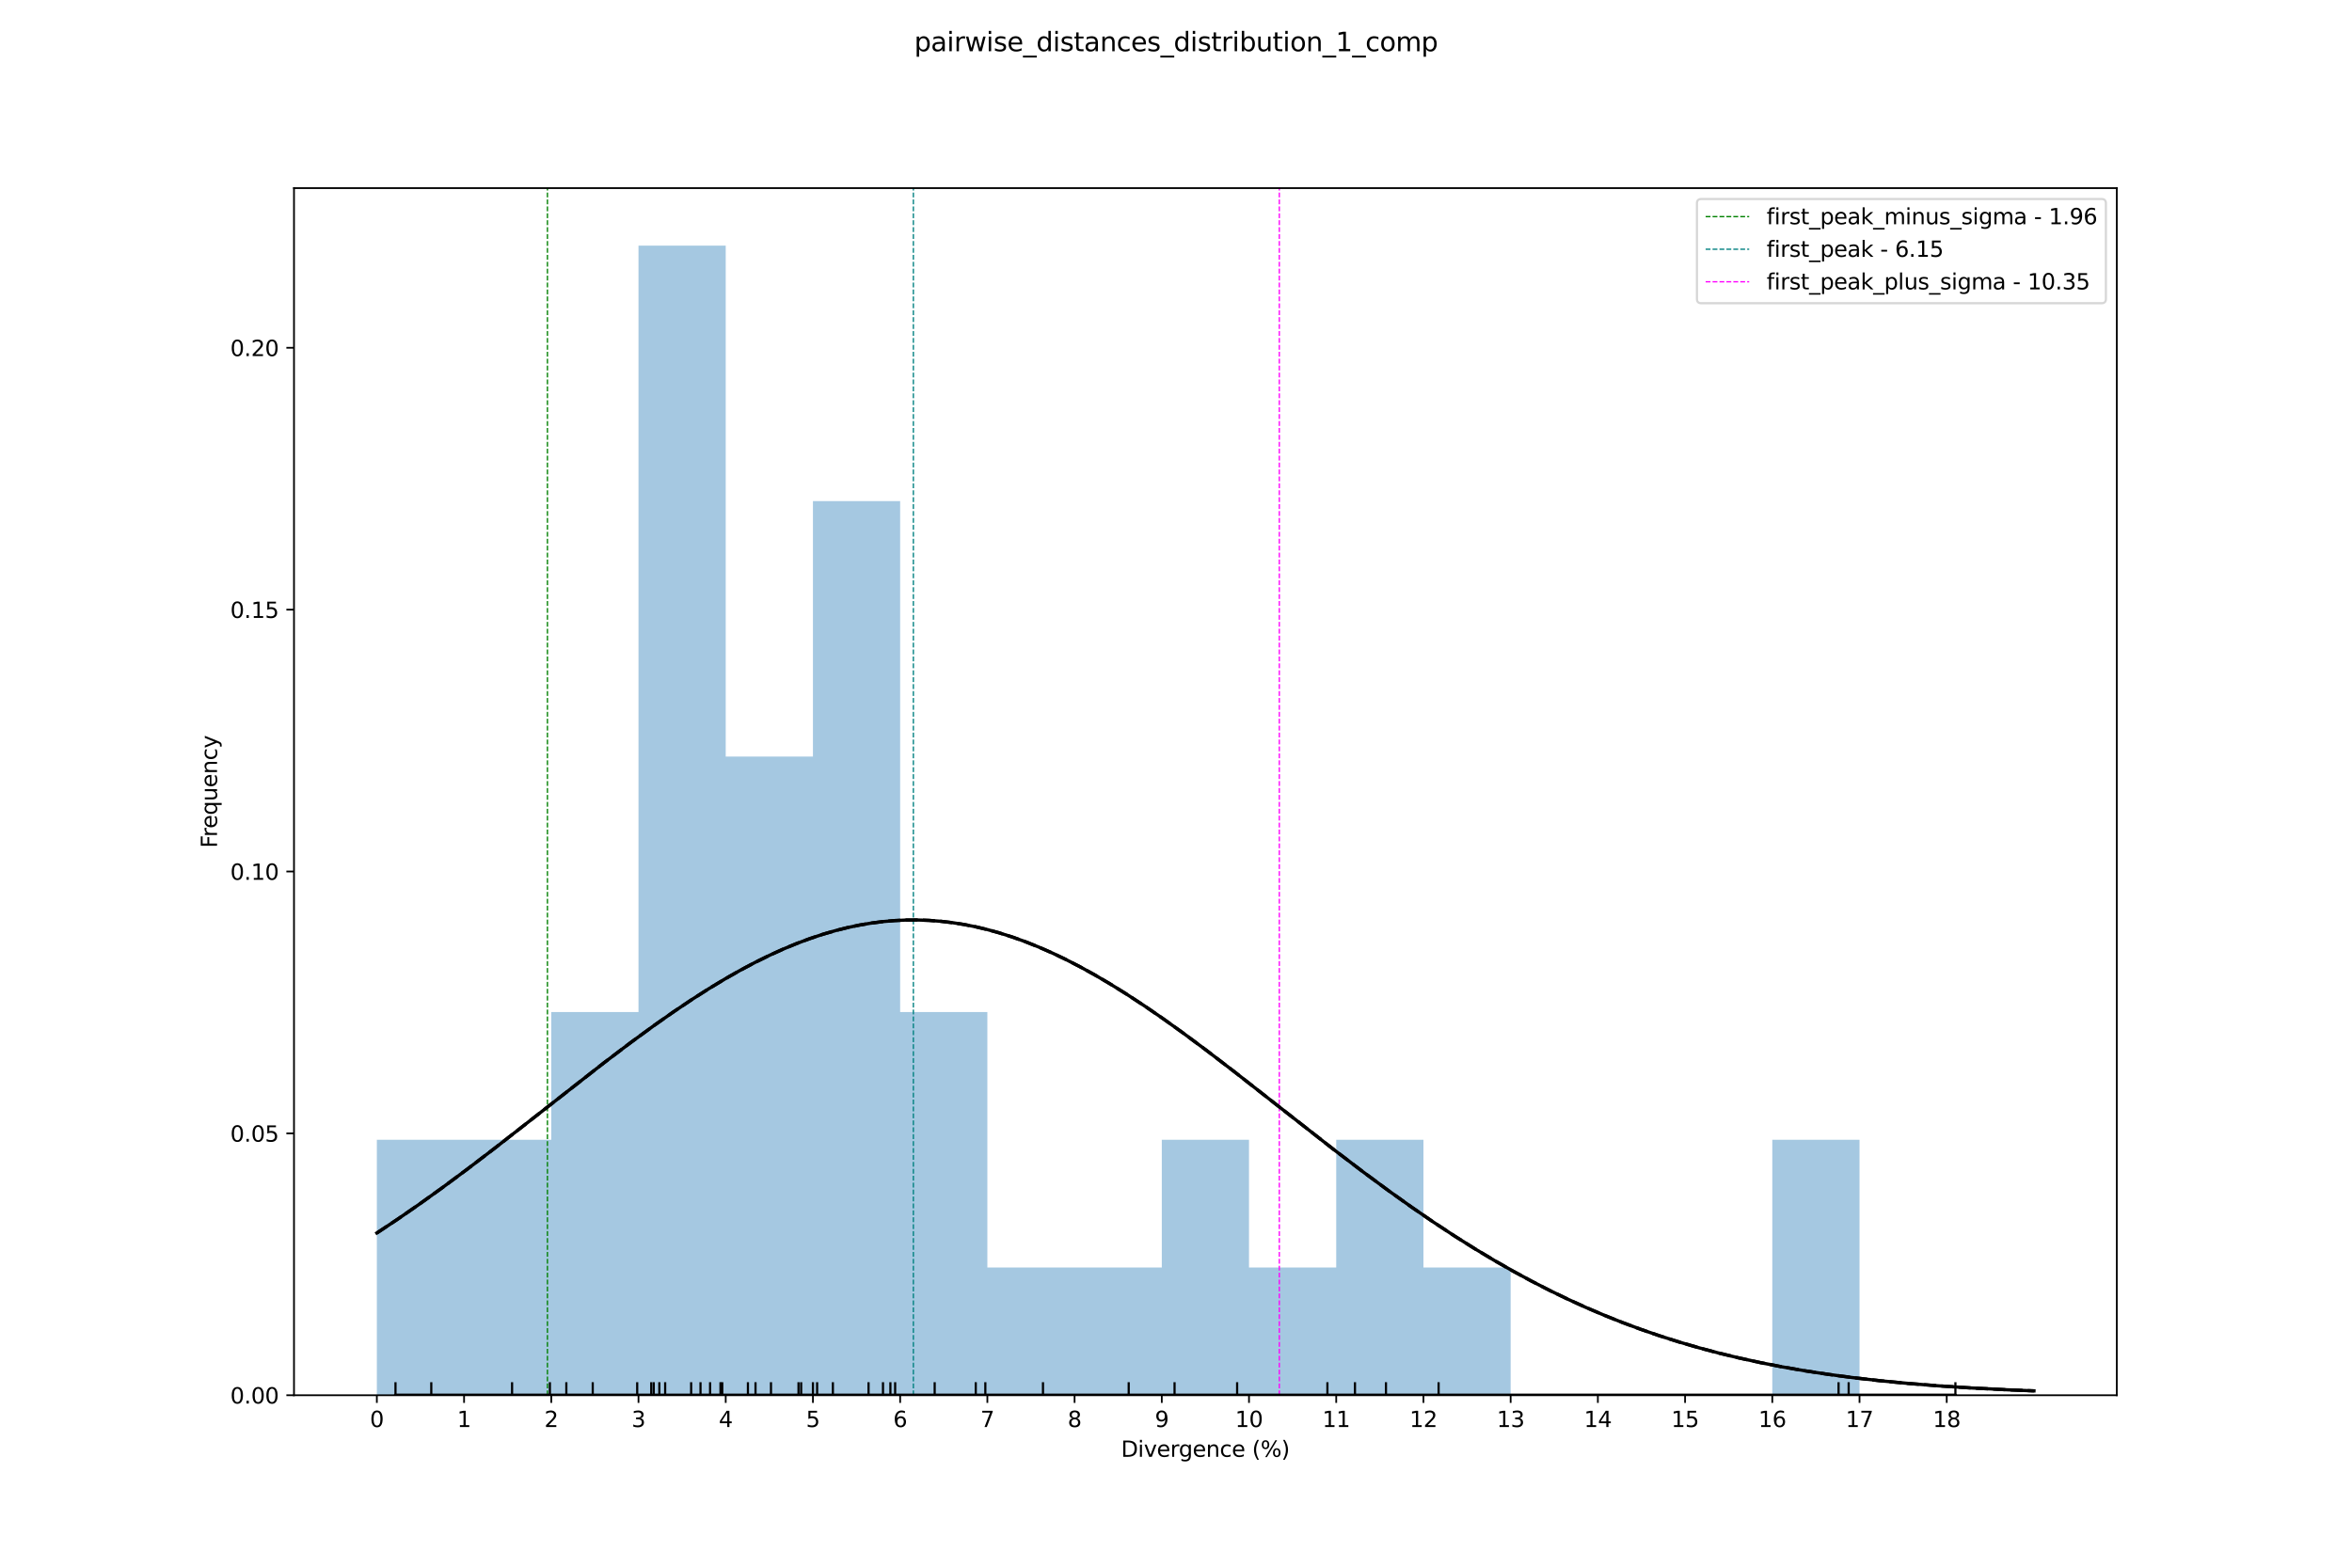 <?xml version="1.0" encoding="utf-8" standalone="no"?>
<!DOCTYPE svg PUBLIC "-//W3C//DTD SVG 1.1//EN"
  "http://www.w3.org/Graphics/SVG/1.1/DTD/svg11.dtd">
<svg xmlns:xlink="http://www.w3.org/1999/xlink" width="1080pt" height="720pt" viewBox="0 0 1080 720" xmlns="http://www.w3.org/2000/svg" version="1.1">
 <defs>
  <style type="text/css">*{stroke-linejoin: round; stroke-linecap: butt}</style>
 </defs>
 <g id="figure_1">
  <g id="patch_1">
   <path d="M 0 720 
L 1080 720 
L 1080 0 
L 0 0 
z
" style="fill: #ffffff"/>
  </g>
  <g id="axes_1">
   <g id="patch_2">
    <path d="M 135 640.8 
L 972 640.8 
L 972 86.4 
L 135 86.4 
z
" style="fill: #ffffff"/>
   </g>
   <g id="patch_3">
    <path d="M 173.045 640.8 
L 173.045 523.467 
L 213.093 523.467 
L 213.093 523.467 
L 253.141 523.467 
L 253.141 464.8 
L 293.189 464.8 
L 293.189 112.8 
L 333.237 112.8 
L 333.237 347.467 
L 373.285 347.467 
L 373.285 230.133 
L 413.333 230.133 
L 413.333 464.8 
L 453.38 464.8 
L 453.38 582.133 
L 493.428 582.133 
L 493.428 582.133 
L 533.476 582.133 
L 533.476 523.467 
L 573.524 523.467 
L 573.524 582.133 
L 613.572 582.133 
L 613.572 523.467 
L 653.62 523.467 
L 653.62 582.133 
L 693.667 582.133 
L 693.667 640.8 
L 733.715 640.8 
L 733.715 640.8 
L 773.763 640.8 
L 773.763 640.8 
L 813.811 640.8 
L 813.811 523.467 
L 853.859 523.467 
L 853.859 640.8 
L 893.907 640.8 
L 893.907 640.8 
L 853.859 640.8 
L 853.859 640.8 
L 813.811 640.8 
L 813.811 640.8 
L 773.763 640.8 
L 773.763 640.8 
L 733.715 640.8 
L 733.715 640.8 
L 693.667 640.8 
L 693.667 640.8 
L 653.62 640.8 
L 653.62 640.8 
L 613.572 640.8 
L 613.572 640.8 
L 573.524 640.8 
L 573.524 640.8 
L 533.476 640.8 
L 533.476 640.8 
L 493.428 640.8 
L 493.428 640.8 
L 453.38 640.8 
L 453.38 640.8 
L 413.333 640.8 
L 413.333 640.8 
L 373.285 640.8 
L 373.285 640.8 
L 333.237 640.8 
L 333.237 640.8 
L 293.189 640.8 
L 293.189 640.8 
L 253.141 640.8 
L 253.141 640.8 
L 213.093 640.8 
L 213.093 640.8 
z
" clip-path="url(#pb42e5daf46)" style="fill: #1f77b4; opacity: 0.4"/>
   </g>
   <g id="matplotlib.axis_1">
    <g id="xtick_1">
     <g id="line2d_1">
      <defs>
       <path id="m78ea70c30b" d="M 0 0 
L 0 3.5 
" style="stroke: #000000; stroke-width: 0.8"/>
      </defs>
      <g>
       <use xlink:href="#m78ea70c30b" x="173.045" y="640.8" style="stroke: #000000; stroke-width: 0.8"/>
      </g>
     </g>
     <g id="text_1">
      <!-- 0 -->
      <g transform="translate(169.864 655.398)scale(0.1 -0.1)">
       <defs>
        <path id="DejaVuSans-30" d="M 2034 4250 
Q 1547 4250 1301 3770 
Q 1056 3291 1056 2328 
Q 1056 1369 1301 889 
Q 1547 409 2034 409 
Q 2525 409 2770 889 
Q 3016 1369 3016 2328 
Q 3016 3291 2770 3770 
Q 2525 4250 2034 4250 
z
M 2034 4750 
Q 2819 4750 3233 4129 
Q 3647 3509 3647 2328 
Q 3647 1150 3233 529 
Q 2819 -91 2034 -91 
Q 1250 -91 836 529 
Q 422 1150 422 2328 
Q 422 3509 836 4129 
Q 1250 4750 2034 4750 
z
" transform="scale(0.016)"/>
       </defs>
       <use xlink:href="#DejaVuSans-30"/>
      </g>
     </g>
    </g>
    <g id="xtick_2">
     <g id="line2d_2">
      <g>
       <use xlink:href="#m78ea70c30b" x="213.093" y="640.8" style="stroke: #000000; stroke-width: 0.8"/>
      </g>
     </g>
     <g id="text_2">
      <!-- 1 -->
      <g transform="translate(209.912 655.398)scale(0.1 -0.1)">
       <defs>
        <path id="DejaVuSans-31" d="M 794 531 
L 1825 531 
L 1825 4091 
L 703 3866 
L 703 4441 
L 1819 4666 
L 2450 4666 
L 2450 531 
L 3481 531 
L 3481 0 
L 794 0 
L 794 531 
z
" transform="scale(0.016)"/>
       </defs>
       <use xlink:href="#DejaVuSans-31"/>
      </g>
     </g>
    </g>
    <g id="xtick_3">
     <g id="line2d_3">
      <g>
       <use xlink:href="#m78ea70c30b" x="253.141" y="640.8" style="stroke: #000000; stroke-width: 0.8"/>
      </g>
     </g>
     <g id="text_3">
      <!-- 2 -->
      <g transform="translate(249.96 655.398)scale(0.1 -0.1)">
       <defs>
        <path id="DejaVuSans-32" d="M 1228 531 
L 3431 531 
L 3431 0 
L 469 0 
L 469 531 
Q 828 903 1448 1529 
Q 2069 2156 2228 2338 
Q 2531 2678 2651 2914 
Q 2772 3150 2772 3378 
Q 2772 3750 2511 3984 
Q 2250 4219 1831 4219 
Q 1534 4219 1204 4116 
Q 875 4013 500 3803 
L 500 4441 
Q 881 4594 1212 4672 
Q 1544 4750 1819 4750 
Q 2544 4750 2975 4387 
Q 3406 4025 3406 3419 
Q 3406 3131 3298 2873 
Q 3191 2616 2906 2266 
Q 2828 2175 2409 1742 
Q 1991 1309 1228 531 
z
" transform="scale(0.016)"/>
       </defs>
       <use xlink:href="#DejaVuSans-32"/>
      </g>
     </g>
    </g>
    <g id="xtick_4">
     <g id="line2d_4">
      <g>
       <use xlink:href="#m78ea70c30b" x="293.189" y="640.8" style="stroke: #000000; stroke-width: 0.8"/>
      </g>
     </g>
     <g id="text_4">
      <!-- 3 -->
      <g transform="translate(290.008 655.398)scale(0.1 -0.1)">
       <defs>
        <path id="DejaVuSans-33" d="M 2597 2516 
Q 3050 2419 3304 2112 
Q 3559 1806 3559 1356 
Q 3559 666 3084 287 
Q 2609 -91 1734 -91 
Q 1441 -91 1130 -33 
Q 819 25 488 141 
L 488 750 
Q 750 597 1062 519 
Q 1375 441 1716 441 
Q 2309 441 2620 675 
Q 2931 909 2931 1356 
Q 2931 1769 2642 2001 
Q 2353 2234 1838 2234 
L 1294 2234 
L 1294 2753 
L 1863 2753 
Q 2328 2753 2575 2939 
Q 2822 3125 2822 3475 
Q 2822 3834 2567 4026 
Q 2313 4219 1838 4219 
Q 1578 4219 1281 4162 
Q 984 4106 628 3988 
L 628 4550 
Q 988 4650 1302 4700 
Q 1616 4750 1894 4750 
Q 2613 4750 3031 4423 
Q 3450 4097 3450 3541 
Q 3450 3153 3228 2886 
Q 3006 2619 2597 2516 
z
" transform="scale(0.016)"/>
       </defs>
       <use xlink:href="#DejaVuSans-33"/>
      </g>
     </g>
    </g>
    <g id="xtick_5">
     <g id="line2d_5">
      <g>
       <use xlink:href="#m78ea70c30b" x="333.237" y="640.8" style="stroke: #000000; stroke-width: 0.8"/>
      </g>
     </g>
     <g id="text_5">
      <!-- 4 -->
      <g transform="translate(330.056 655.398)scale(0.1 -0.1)">
       <defs>
        <path id="DejaVuSans-34" d="M 2419 4116 
L 825 1625 
L 2419 1625 
L 2419 4116 
z
M 2253 4666 
L 3047 4666 
L 3047 1625 
L 3713 1625 
L 3713 1100 
L 3047 1100 
L 3047 0 
L 2419 0 
L 2419 1100 
L 313 1100 
L 313 1709 
L 2253 4666 
z
" transform="scale(0.016)"/>
       </defs>
       <use xlink:href="#DejaVuSans-34"/>
      </g>
     </g>
    </g>
    <g id="xtick_6">
     <g id="line2d_6">
      <g>
       <use xlink:href="#m78ea70c30b" x="373.285" y="640.8" style="stroke: #000000; stroke-width: 0.8"/>
      </g>
     </g>
     <g id="text_6">
      <!-- 5 -->
      <g transform="translate(370.103 655.398)scale(0.1 -0.1)">
       <defs>
        <path id="DejaVuSans-35" d="M 691 4666 
L 3169 4666 
L 3169 4134 
L 1269 4134 
L 1269 2991 
Q 1406 3038 1543 3061 
Q 1681 3084 1819 3084 
Q 2600 3084 3056 2656 
Q 3513 2228 3513 1497 
Q 3513 744 3044 326 
Q 2575 -91 1722 -91 
Q 1428 -91 1123 -41 
Q 819 9 494 109 
L 494 744 
Q 775 591 1075 516 
Q 1375 441 1709 441 
Q 2250 441 2565 725 
Q 2881 1009 2881 1497 
Q 2881 1984 2565 2268 
Q 2250 2553 1709 2553 
Q 1456 2553 1204 2497 
Q 953 2441 691 2322 
L 691 4666 
z
" transform="scale(0.016)"/>
       </defs>
       <use xlink:href="#DejaVuSans-35"/>
      </g>
     </g>
    </g>
    <g id="xtick_7">
     <g id="line2d_7">
      <g>
       <use xlink:href="#m78ea70c30b" x="413.333" y="640.8" style="stroke: #000000; stroke-width: 0.8"/>
      </g>
     </g>
     <g id="text_7">
      <!-- 6 -->
      <g transform="translate(410.151 655.398)scale(0.1 -0.1)">
       <defs>
        <path id="DejaVuSans-36" d="M 2113 2584 
Q 1688 2584 1439 2293 
Q 1191 2003 1191 1497 
Q 1191 994 1439 701 
Q 1688 409 2113 409 
Q 2538 409 2786 701 
Q 3034 994 3034 1497 
Q 3034 2003 2786 2293 
Q 2538 2584 2113 2584 
z
M 3366 4563 
L 3366 3988 
Q 3128 4100 2886 4159 
Q 2644 4219 2406 4219 
Q 1781 4219 1451 3797 
Q 1122 3375 1075 2522 
Q 1259 2794 1537 2939 
Q 1816 3084 2150 3084 
Q 2853 3084 3261 2657 
Q 3669 2231 3669 1497 
Q 3669 778 3244 343 
Q 2819 -91 2113 -91 
Q 1303 -91 875 529 
Q 447 1150 447 2328 
Q 447 3434 972 4092 
Q 1497 4750 2381 4750 
Q 2619 4750 2861 4703 
Q 3103 4656 3366 4563 
z
" transform="scale(0.016)"/>
       </defs>
       <use xlink:href="#DejaVuSans-36"/>
      </g>
     </g>
    </g>
    <g id="xtick_8">
     <g id="line2d_8">
      <g>
       <use xlink:href="#m78ea70c30b" x="453.38" y="640.8" style="stroke: #000000; stroke-width: 0.8"/>
      </g>
     </g>
     <g id="text_8">
      <!-- 7 -->
      <g transform="translate(450.199 655.398)scale(0.1 -0.1)">
       <defs>
        <path id="DejaVuSans-37" d="M 525 4666 
L 3525 4666 
L 3525 4397 
L 1831 0 
L 1172 0 
L 2766 4134 
L 525 4134 
L 525 4666 
z
" transform="scale(0.016)"/>
       </defs>
       <use xlink:href="#DejaVuSans-37"/>
      </g>
     </g>
    </g>
    <g id="xtick_9">
     <g id="line2d_9">
      <g>
       <use xlink:href="#m78ea70c30b" x="493.428" y="640.8" style="stroke: #000000; stroke-width: 0.8"/>
      </g>
     </g>
     <g id="text_9">
      <!-- 8 -->
      <g transform="translate(490.247 655.398)scale(0.1 -0.1)">
       <defs>
        <path id="DejaVuSans-38" d="M 2034 2216 
Q 1584 2216 1326 1975 
Q 1069 1734 1069 1313 
Q 1069 891 1326 650 
Q 1584 409 2034 409 
Q 2484 409 2743 651 
Q 3003 894 3003 1313 
Q 3003 1734 2745 1975 
Q 2488 2216 2034 2216 
z
M 1403 2484 
Q 997 2584 770 2862 
Q 544 3141 544 3541 
Q 544 4100 942 4425 
Q 1341 4750 2034 4750 
Q 2731 4750 3128 4425 
Q 3525 4100 3525 3541 
Q 3525 3141 3298 2862 
Q 3072 2584 2669 2484 
Q 3125 2378 3379 2068 
Q 3634 1759 3634 1313 
Q 3634 634 3220 271 
Q 2806 -91 2034 -91 
Q 1263 -91 848 271 
Q 434 634 434 1313 
Q 434 1759 690 2068 
Q 947 2378 1403 2484 
z
M 1172 3481 
Q 1172 3119 1398 2916 
Q 1625 2713 2034 2713 
Q 2441 2713 2670 2916 
Q 2900 3119 2900 3481 
Q 2900 3844 2670 4047 
Q 2441 4250 2034 4250 
Q 1625 4250 1398 4047 
Q 1172 3844 1172 3481 
z
" transform="scale(0.016)"/>
       </defs>
       <use xlink:href="#DejaVuSans-38"/>
      </g>
     </g>
    </g>
    <g id="xtick_10">
     <g id="line2d_10">
      <g>
       <use xlink:href="#m78ea70c30b" x="533.476" y="640.8" style="stroke: #000000; stroke-width: 0.8"/>
      </g>
     </g>
     <g id="text_10">
      <!-- 9 -->
      <g transform="translate(530.295 655.398)scale(0.1 -0.1)">
       <defs>
        <path id="DejaVuSans-39" d="M 703 97 
L 703 672 
Q 941 559 1184 500 
Q 1428 441 1663 441 
Q 2288 441 2617 861 
Q 2947 1281 2994 2138 
Q 2813 1869 2534 1725 
Q 2256 1581 1919 1581 
Q 1219 1581 811 2004 
Q 403 2428 403 3163 
Q 403 3881 828 4315 
Q 1253 4750 1959 4750 
Q 2769 4750 3195 4129 
Q 3622 3509 3622 2328 
Q 3622 1225 3098 567 
Q 2575 -91 1691 -91 
Q 1453 -91 1209 -44 
Q 966 3 703 97 
z
M 1959 2075 
Q 2384 2075 2632 2365 
Q 2881 2656 2881 3163 
Q 2881 3666 2632 3958 
Q 2384 4250 1959 4250 
Q 1534 4250 1286 3958 
Q 1038 3666 1038 3163 
Q 1038 2656 1286 2365 
Q 1534 2075 1959 2075 
z
" transform="scale(0.016)"/>
       </defs>
       <use xlink:href="#DejaVuSans-39"/>
      </g>
     </g>
    </g>
    <g id="xtick_11">
     <g id="line2d_11">
      <g>
       <use xlink:href="#m78ea70c30b" x="573.524" y="640.8" style="stroke: #000000; stroke-width: 0.8"/>
      </g>
     </g>
     <g id="text_11">
      <!-- 10 -->
      <g transform="translate(567.161 655.398)scale(0.1 -0.1)">
       <use xlink:href="#DejaVuSans-31"/>
       <use xlink:href="#DejaVuSans-30" x="63.623"/>
      </g>
     </g>
    </g>
    <g id="xtick_12">
     <g id="line2d_12">
      <g>
       <use xlink:href="#m78ea70c30b" x="613.572" y="640.8" style="stroke: #000000; stroke-width: 0.8"/>
      </g>
     </g>
     <g id="text_12">
      <!-- 11 -->
      <g transform="translate(607.209 655.398)scale(0.1 -0.1)">
       <use xlink:href="#DejaVuSans-31"/>
       <use xlink:href="#DejaVuSans-31" x="63.623"/>
      </g>
     </g>
    </g>
    <g id="xtick_13">
     <g id="line2d_13">
      <g>
       <use xlink:href="#m78ea70c30b" x="653.62" y="640.8" style="stroke: #000000; stroke-width: 0.8"/>
      </g>
     </g>
     <g id="text_13">
      <!-- 12 -->
      <g transform="translate(647.257 655.398)scale(0.1 -0.1)">
       <use xlink:href="#DejaVuSans-31"/>
       <use xlink:href="#DejaVuSans-32" x="63.623"/>
      </g>
     </g>
    </g>
    <g id="xtick_14">
     <g id="line2d_14">
      <g>
       <use xlink:href="#m78ea70c30b" x="693.667" y="640.8" style="stroke: #000000; stroke-width: 0.8"/>
      </g>
     </g>
     <g id="text_14">
      <!-- 13 -->
      <g transform="translate(687.305 655.398)scale(0.1 -0.1)">
       <use xlink:href="#DejaVuSans-31"/>
       <use xlink:href="#DejaVuSans-33" x="63.623"/>
      </g>
     </g>
    </g>
    <g id="xtick_15">
     <g id="line2d_15">
      <g>
       <use xlink:href="#m78ea70c30b" x="733.715" y="640.8" style="stroke: #000000; stroke-width: 0.8"/>
      </g>
     </g>
     <g id="text_15">
      <!-- 14 -->
      <g transform="translate(727.353 655.398)scale(0.1 -0.1)">
       <use xlink:href="#DejaVuSans-31"/>
       <use xlink:href="#DejaVuSans-34" x="63.623"/>
      </g>
     </g>
    </g>
    <g id="xtick_16">
     <g id="line2d_16">
      <g>
       <use xlink:href="#m78ea70c30b" x="773.763" y="640.8" style="stroke: #000000; stroke-width: 0.8"/>
      </g>
     </g>
     <g id="text_16">
      <!-- 15 -->
      <g transform="translate(767.401 655.398)scale(0.1 -0.1)">
       <use xlink:href="#DejaVuSans-31"/>
       <use xlink:href="#DejaVuSans-35" x="63.623"/>
      </g>
     </g>
    </g>
    <g id="xtick_17">
     <g id="line2d_17">
      <g>
       <use xlink:href="#m78ea70c30b" x="813.811" y="640.8" style="stroke: #000000; stroke-width: 0.8"/>
      </g>
     </g>
     <g id="text_17">
      <!-- 16 -->
      <g transform="translate(807.449 655.398)scale(0.1 -0.1)">
       <use xlink:href="#DejaVuSans-31"/>
       <use xlink:href="#DejaVuSans-36" x="63.623"/>
      </g>
     </g>
    </g>
    <g id="xtick_18">
     <g id="line2d_18">
      <g>
       <use xlink:href="#m78ea70c30b" x="853.859" y="640.8" style="stroke: #000000; stroke-width: 0.8"/>
      </g>
     </g>
     <g id="text_18">
      <!-- 17 -->
      <g transform="translate(847.496 655.398)scale(0.1 -0.1)">
       <use xlink:href="#DejaVuSans-31"/>
       <use xlink:href="#DejaVuSans-37" x="63.623"/>
      </g>
     </g>
    </g>
    <g id="xtick_19">
     <g id="line2d_19">
      <g>
       <use xlink:href="#m78ea70c30b" x="893.907" y="640.8" style="stroke: #000000; stroke-width: 0.8"/>
      </g>
     </g>
     <g id="text_19">
      <!-- 18 -->
      <g transform="translate(887.544 655.398)scale(0.1 -0.1)">
       <use xlink:href="#DejaVuSans-31"/>
       <use xlink:href="#DejaVuSans-38" x="63.623"/>
      </g>
     </g>
    </g>
    <g id="text_20">
     <!-- Divergence (%) -->
     <g transform="translate(514.77 669.077)scale(0.1 -0.1)">
      <defs>
       <path id="DejaVuSans-44" d="M 1259 4147 
L 1259 519 
L 2022 519 
Q 2988 519 3436 956 
Q 3884 1394 3884 2338 
Q 3884 3275 3436 3711 
Q 2988 4147 2022 4147 
L 1259 4147 
z
M 628 4666 
L 1925 4666 
Q 3281 4666 3915 4102 
Q 4550 3538 4550 2338 
Q 4550 1131 3912 565 
Q 3275 0 1925 0 
L 628 0 
L 628 4666 
z
" transform="scale(0.016)"/>
       <path id="DejaVuSans-69" d="M 603 3500 
L 1178 3500 
L 1178 0 
L 603 0 
L 603 3500 
z
M 603 4863 
L 1178 4863 
L 1178 4134 
L 603 4134 
L 603 4863 
z
" transform="scale(0.016)"/>
       <path id="DejaVuSans-76" d="M 191 3500 
L 800 3500 
L 1894 563 
L 2988 3500 
L 3597 3500 
L 2284 0 
L 1503 0 
L 191 3500 
z
" transform="scale(0.016)"/>
       <path id="DejaVuSans-65" d="M 3597 1894 
L 3597 1613 
L 953 1613 
Q 991 1019 1311 708 
Q 1631 397 2203 397 
Q 2534 397 2845 478 
Q 3156 559 3463 722 
L 3463 178 
Q 3153 47 2828 -22 
Q 2503 -91 2169 -91 
Q 1331 -91 842 396 
Q 353 884 353 1716 
Q 353 2575 817 3079 
Q 1281 3584 2069 3584 
Q 2775 3584 3186 3129 
Q 3597 2675 3597 1894 
z
M 3022 2063 
Q 3016 2534 2758 2815 
Q 2500 3097 2075 3097 
Q 1594 3097 1305 2825 
Q 1016 2553 972 2059 
L 3022 2063 
z
" transform="scale(0.016)"/>
       <path id="DejaVuSans-72" d="M 2631 2963 
Q 2534 3019 2420 3045 
Q 2306 3072 2169 3072 
Q 1681 3072 1420 2755 
Q 1159 2438 1159 1844 
L 1159 0 
L 581 0 
L 581 3500 
L 1159 3500 
L 1159 2956 
Q 1341 3275 1631 3429 
Q 1922 3584 2338 3584 
Q 2397 3584 2469 3576 
Q 2541 3569 2628 3553 
L 2631 2963 
z
" transform="scale(0.016)"/>
       <path id="DejaVuSans-67" d="M 2906 1791 
Q 2906 2416 2648 2759 
Q 2391 3103 1925 3103 
Q 1463 3103 1205 2759 
Q 947 2416 947 1791 
Q 947 1169 1205 825 
Q 1463 481 1925 481 
Q 2391 481 2648 825 
Q 2906 1169 2906 1791 
z
M 3481 434 
Q 3481 -459 3084 -895 
Q 2688 -1331 1869 -1331 
Q 1566 -1331 1297 -1286 
Q 1028 -1241 775 -1147 
L 775 -588 
Q 1028 -725 1275 -790 
Q 1522 -856 1778 -856 
Q 2344 -856 2625 -561 
Q 2906 -266 2906 331 
L 2906 616 
Q 2728 306 2450 153 
Q 2172 0 1784 0 
Q 1141 0 747 490 
Q 353 981 353 1791 
Q 353 2603 747 3093 
Q 1141 3584 1784 3584 
Q 2172 3584 2450 3431 
Q 2728 3278 2906 2969 
L 2906 3500 
L 3481 3500 
L 3481 434 
z
" transform="scale(0.016)"/>
       <path id="DejaVuSans-6e" d="M 3513 2113 
L 3513 0 
L 2938 0 
L 2938 2094 
Q 2938 2591 2744 2837 
Q 2550 3084 2163 3084 
Q 1697 3084 1428 2787 
Q 1159 2491 1159 1978 
L 1159 0 
L 581 0 
L 581 3500 
L 1159 3500 
L 1159 2956 
Q 1366 3272 1645 3428 
Q 1925 3584 2291 3584 
Q 2894 3584 3203 3211 
Q 3513 2838 3513 2113 
z
" transform="scale(0.016)"/>
       <path id="DejaVuSans-63" d="M 3122 3366 
L 3122 2828 
Q 2878 2963 2633 3030 
Q 2388 3097 2138 3097 
Q 1578 3097 1268 2742 
Q 959 2388 959 1747 
Q 959 1106 1268 751 
Q 1578 397 2138 397 
Q 2388 397 2633 464 
Q 2878 531 3122 666 
L 3122 134 
Q 2881 22 2623 -34 
Q 2366 -91 2075 -91 
Q 1284 -91 818 406 
Q 353 903 353 1747 
Q 353 2603 823 3093 
Q 1294 3584 2113 3584 
Q 2378 3584 2631 3529 
Q 2884 3475 3122 3366 
z
" transform="scale(0.016)"/>
       <path id="DejaVuSans-20" transform="scale(0.016)"/>
       <path id="DejaVuSans-28" d="M 1984 4856 
Q 1566 4138 1362 3434 
Q 1159 2731 1159 2009 
Q 1159 1288 1364 580 
Q 1569 -128 1984 -844 
L 1484 -844 
Q 1016 -109 783 600 
Q 550 1309 550 2009 
Q 550 2706 781 3412 
Q 1013 4119 1484 4856 
L 1984 4856 
z
" transform="scale(0.016)"/>
       <path id="DejaVuSans-25" d="M 4653 2053 
Q 4381 2053 4226 1822 
Q 4072 1591 4072 1178 
Q 4072 772 4226 539 
Q 4381 306 4653 306 
Q 4919 306 5073 539 
Q 5228 772 5228 1178 
Q 5228 1588 5073 1820 
Q 4919 2053 4653 2053 
z
M 4653 2450 
Q 5147 2450 5437 2106 
Q 5728 1763 5728 1178 
Q 5728 594 5436 251 
Q 5144 -91 4653 -91 
Q 4153 -91 3862 251 
Q 3572 594 3572 1178 
Q 3572 1766 3864 2108 
Q 4156 2450 4653 2450 
z
M 1428 4353 
Q 1159 4353 1004 4120 
Q 850 3888 850 3481 
Q 850 3069 1003 2837 
Q 1156 2606 1428 2606 
Q 1700 2606 1854 2837 
Q 2009 3069 2009 3481 
Q 2009 3884 1853 4118 
Q 1697 4353 1428 4353 
z
M 4250 4750 
L 4750 4750 
L 1831 -91 
L 1331 -91 
L 4250 4750 
z
M 1428 4750 
Q 1922 4750 2215 4408 
Q 2509 4066 2509 3481 
Q 2509 2891 2217 2550 
Q 1925 2209 1428 2209 
Q 931 2209 642 2551 
Q 353 2894 353 3481 
Q 353 4063 643 4406 
Q 934 4750 1428 4750 
z
" transform="scale(0.016)"/>
       <path id="DejaVuSans-29" d="M 513 4856 
L 1013 4856 
Q 1481 4119 1714 3412 
Q 1947 2706 1947 2009 
Q 1947 1309 1714 600 
Q 1481 -109 1013 -844 
L 513 -844 
Q 928 -128 1133 580 
Q 1338 1288 1338 2009 
Q 1338 2731 1133 3434 
Q 928 4138 513 4856 
z
" transform="scale(0.016)"/>
      </defs>
      <use xlink:href="#DejaVuSans-44"/>
      <use xlink:href="#DejaVuSans-69" x="77.002"/>
      <use xlink:href="#DejaVuSans-76" x="104.785"/>
      <use xlink:href="#DejaVuSans-65" x="163.965"/>
      <use xlink:href="#DejaVuSans-72" x="225.488"/>
      <use xlink:href="#DejaVuSans-67" x="264.852"/>
      <use xlink:href="#DejaVuSans-65" x="328.328"/>
      <use xlink:href="#DejaVuSans-6e" x="389.852"/>
      <use xlink:href="#DejaVuSans-63" x="453.23"/>
      <use xlink:href="#DejaVuSans-65" x="508.211"/>
      <use xlink:href="#DejaVuSans-20" x="569.734"/>
      <use xlink:href="#DejaVuSans-28" x="601.521"/>
      <use xlink:href="#DejaVuSans-25" x="640.535"/>
      <use xlink:href="#DejaVuSans-29" x="735.555"/>
     </g>
    </g>
   </g>
   <g id="matplotlib.axis_2">
    <g id="ytick_1">
     <g id="line2d_20">
      <defs>
       <path id="mb9f59b38a3" d="M 0 0 
L -3.5 0 
" style="stroke: #000000; stroke-width: 0.8"/>
      </defs>
      <g>
       <use xlink:href="#mb9f59b38a3" x="135" y="640.8" style="stroke: #000000; stroke-width: 0.8"/>
      </g>
     </g>
     <g id="text_21">
      <!-- 0.00 -->
      <g transform="translate(105.734 644.599)scale(0.1 -0.1)">
       <defs>
        <path id="DejaVuSans-2e" d="M 684 794 
L 1344 794 
L 1344 0 
L 684 0 
L 684 794 
z
" transform="scale(0.016)"/>
       </defs>
       <use xlink:href="#DejaVuSans-30"/>
       <use xlink:href="#DejaVuSans-2e" x="63.623"/>
       <use xlink:href="#DejaVuSans-30" x="95.41"/>
       <use xlink:href="#DejaVuSans-30" x="159.033"/>
      </g>
     </g>
    </g>
    <g id="ytick_2">
     <g id="line2d_21">
      <g>
       <use xlink:href="#mb9f59b38a3" x="135" y="520.533" style="stroke: #000000; stroke-width: 0.8"/>
      </g>
     </g>
     <g id="text_22">
      <!-- 0.05 -->
      <g transform="translate(105.734 524.333)scale(0.1 -0.1)">
       <use xlink:href="#DejaVuSans-30"/>
       <use xlink:href="#DejaVuSans-2e" x="63.623"/>
       <use xlink:href="#DejaVuSans-30" x="95.41"/>
       <use xlink:href="#DejaVuSans-35" x="159.033"/>
      </g>
     </g>
    </g>
    <g id="ytick_3">
     <g id="line2d_22">
      <g>
       <use xlink:href="#mb9f59b38a3" x="135" y="400.267" style="stroke: #000000; stroke-width: 0.8"/>
      </g>
     </g>
     <g id="text_23">
      <!-- 0.10 -->
      <g transform="translate(105.734 404.066)scale(0.1 -0.1)">
       <use xlink:href="#DejaVuSans-30"/>
       <use xlink:href="#DejaVuSans-2e" x="63.623"/>
       <use xlink:href="#DejaVuSans-31" x="95.41"/>
       <use xlink:href="#DejaVuSans-30" x="159.033"/>
      </g>
     </g>
    </g>
    <g id="ytick_4">
     <g id="line2d_23">
      <g>
       <use xlink:href="#mb9f59b38a3" x="135" y="280" style="stroke: #000000; stroke-width: 0.8"/>
      </g>
     </g>
     <g id="text_24">
      <!-- 0.15 -->
      <g transform="translate(105.734 283.799)scale(0.1 -0.1)">
       <use xlink:href="#DejaVuSans-30"/>
       <use xlink:href="#DejaVuSans-2e" x="63.623"/>
       <use xlink:href="#DejaVuSans-31" x="95.41"/>
       <use xlink:href="#DejaVuSans-35" x="159.033"/>
      </g>
     </g>
    </g>
    <g id="ytick_5">
     <g id="line2d_24">
      <g>
       <use xlink:href="#mb9f59b38a3" x="135" y="159.733" style="stroke: #000000; stroke-width: 0.8"/>
      </g>
     </g>
     <g id="text_25">
      <!-- 0.20 -->
      <g transform="translate(105.734 163.533)scale(0.1 -0.1)">
       <use xlink:href="#DejaVuSans-30"/>
       <use xlink:href="#DejaVuSans-2e" x="63.623"/>
       <use xlink:href="#DejaVuSans-32" x="95.41"/>
       <use xlink:href="#DejaVuSans-30" x="159.033"/>
      </g>
     </g>
    </g>
    <g id="text_26">
     <!-- Frequency -->
     <g transform="translate(99.655 389.43)rotate(-90)scale(0.1 -0.1)">
      <defs>
       <path id="DejaVuSans-46" d="M 628 4666 
L 3309 4666 
L 3309 4134 
L 1259 4134 
L 1259 2759 
L 3109 2759 
L 3109 2228 
L 1259 2228 
L 1259 0 
L 628 0 
L 628 4666 
z
" transform="scale(0.016)"/>
       <path id="DejaVuSans-71" d="M 947 1747 
Q 947 1113 1208 752 
Q 1469 391 1925 391 
Q 2381 391 2643 752 
Q 2906 1113 2906 1747 
Q 2906 2381 2643 2742 
Q 2381 3103 1925 3103 
Q 1469 3103 1208 2742 
Q 947 2381 947 1747 
z
M 2906 525 
Q 2725 213 2448 61 
Q 2172 -91 1784 -91 
Q 1150 -91 751 415 
Q 353 922 353 1747 
Q 353 2572 751 3078 
Q 1150 3584 1784 3584 
Q 2172 3584 2448 3432 
Q 2725 3281 2906 2969 
L 2906 3500 
L 3481 3500 
L 3481 -1331 
L 2906 -1331 
L 2906 525 
z
" transform="scale(0.016)"/>
       <path id="DejaVuSans-75" d="M 544 1381 
L 544 3500 
L 1119 3500 
L 1119 1403 
Q 1119 906 1312 657 
Q 1506 409 1894 409 
Q 2359 409 2629 706 
Q 2900 1003 2900 1516 
L 2900 3500 
L 3475 3500 
L 3475 0 
L 2900 0 
L 2900 538 
Q 2691 219 2414 64 
Q 2138 -91 1772 -91 
Q 1169 -91 856 284 
Q 544 659 544 1381 
z
M 1991 3584 
L 1991 3584 
z
" transform="scale(0.016)"/>
       <path id="DejaVuSans-79" d="M 2059 -325 
Q 1816 -950 1584 -1140 
Q 1353 -1331 966 -1331 
L 506 -1331 
L 506 -850 
L 844 -850 
Q 1081 -850 1212 -737 
Q 1344 -625 1503 -206 
L 1606 56 
L 191 3500 
L 800 3500 
L 1894 763 
L 2988 3500 
L 3597 3500 
L 2059 -325 
z
" transform="scale(0.016)"/>
      </defs>
      <use xlink:href="#DejaVuSans-46"/>
      <use xlink:href="#DejaVuSans-72" x="50.27"/>
      <use xlink:href="#DejaVuSans-65" x="89.133"/>
      <use xlink:href="#DejaVuSans-71" x="150.656"/>
      <use xlink:href="#DejaVuSans-75" x="214.133"/>
      <use xlink:href="#DejaVuSans-65" x="277.512"/>
      <use xlink:href="#DejaVuSans-6e" x="339.035"/>
      <use xlink:href="#DejaVuSans-63" x="402.414"/>
      <use xlink:href="#DejaVuSans-79" x="457.395"/>
     </g>
    </g>
   </g>
   <g id="line2d_25">
    <path d="M 251.371 640.8 
L 251.371 86.4 
" clip-path="url(#pb42e5daf46)" style="fill: none; stroke-dasharray: 2.22,0.96; stroke-dashoffset: 0; stroke: #008000; stroke-width: 0.6"/>
   </g>
   <g id="line2d_26">
    <path d="M 419.407 640.8 
L 419.407 86.4 
" clip-path="url(#pb42e5daf46)" style="fill: none; stroke-dasharray: 2.22,0.96; stroke-dashoffset: 0; stroke: #008080; stroke-width: 0.6"/>
   </g>
   <g id="line2d_27">
    <path d="M 587.443 640.8 
L 587.443 86.4 
" clip-path="url(#pb42e5daf46)" style="fill: none; stroke-dasharray: 2.22,0.96; stroke-dashoffset: 0; stroke: #ff00ff; stroke-width: 0.6"/>
   </g>
   <g id="line2d_28">
    <path d="M 326.061 640.8 
L 346.921 640.8 
L 302.755 640.8 
L 452.449 640.8 
L 411.035 640.8 
L 405.454 640.8 
L 568.075 640.8 
L 354.02 640.8 
L 292.591 640.8 
L 398.824 640.8 
L 636.409 640.8 
L 317.362 640.8 
L 373.285 640.8 
L 448.052 640.8 
L 622.18 640.8 
L 252.496 640.8 
L 260.052 640.8 
L 518.286 640.8 
L 305.435 640.8 
L 382.446 640.8 
L 321.661 640.8 
L 375.21 640.8 
L 181.603 640.8 
L 408.852 640.8 
L 300.181 640.8 
L 331.651 640.8 
L 343.435 640.8 
L 198.036 640.8 
L 478.92 640.8 
L 272.174 640.8 
L 367.873 640.8 
L 366.661 640.8 
L 429.189 640.8 
L 330.835 640.8 
L 299.039 640.8 
L 609.522 640.8 
L 539.337 640.8 
L 897.893 640.8 
L 235.135 640.8 
L 660.584 640.8 
L 848.874 640.8 
L 844.238 640.8 
" clip-path="url(#pb42e5daf46)" style="fill: none; stroke: #000000; stroke-width: 1.5; stroke-linecap: square"/>
    <defs>
     <path id="md70441b74a" d="M 0 0 
L 0 -6 
" style="stroke: #000000"/>
    </defs>
    <g clip-path="url(#pb42e5daf46)">
     <use xlink:href="#md70441b74a" x="326.061" y="640.8" style="stroke: #000000"/>
     <use xlink:href="#md70441b74a" x="346.921" y="640.8" style="stroke: #000000"/>
     <use xlink:href="#md70441b74a" x="302.755" y="640.8" style="stroke: #000000"/>
     <use xlink:href="#md70441b74a" x="452.449" y="640.8" style="stroke: #000000"/>
     <use xlink:href="#md70441b74a" x="411.035" y="640.8" style="stroke: #000000"/>
     <use xlink:href="#md70441b74a" x="405.454" y="640.8" style="stroke: #000000"/>
     <use xlink:href="#md70441b74a" x="568.075" y="640.8" style="stroke: #000000"/>
     <use xlink:href="#md70441b74a" x="354.02" y="640.8" style="stroke: #000000"/>
     <use xlink:href="#md70441b74a" x="292.591" y="640.8" style="stroke: #000000"/>
     <use xlink:href="#md70441b74a" x="398.824" y="640.8" style="stroke: #000000"/>
     <use xlink:href="#md70441b74a" x="636.409" y="640.8" style="stroke: #000000"/>
     <use xlink:href="#md70441b74a" x="317.362" y="640.8" style="stroke: #000000"/>
     <use xlink:href="#md70441b74a" x="373.285" y="640.8" style="stroke: #000000"/>
     <use xlink:href="#md70441b74a" x="448.052" y="640.8" style="stroke: #000000"/>
     <use xlink:href="#md70441b74a" x="622.18" y="640.8" style="stroke: #000000"/>
     <use xlink:href="#md70441b74a" x="252.496" y="640.8" style="stroke: #000000"/>
     <use xlink:href="#md70441b74a" x="260.052" y="640.8" style="stroke: #000000"/>
     <use xlink:href="#md70441b74a" x="518.286" y="640.8" style="stroke: #000000"/>
     <use xlink:href="#md70441b74a" x="305.435" y="640.8" style="stroke: #000000"/>
     <use xlink:href="#md70441b74a" x="382.446" y="640.8" style="stroke: #000000"/>
     <use xlink:href="#md70441b74a" x="321.661" y="640.8" style="stroke: #000000"/>
     <use xlink:href="#md70441b74a" x="375.21" y="640.8" style="stroke: #000000"/>
     <use xlink:href="#md70441b74a" x="181.603" y="640.8" style="stroke: #000000"/>
     <use xlink:href="#md70441b74a" x="408.852" y="640.8" style="stroke: #000000"/>
     <use xlink:href="#md70441b74a" x="300.181" y="640.8" style="stroke: #000000"/>
     <use xlink:href="#md70441b74a" x="331.651" y="640.8" style="stroke: #000000"/>
     <use xlink:href="#md70441b74a" x="343.435" y="640.8" style="stroke: #000000"/>
     <use xlink:href="#md70441b74a" x="198.036" y="640.8" style="stroke: #000000"/>
     <use xlink:href="#md70441b74a" x="478.92" y="640.8" style="stroke: #000000"/>
     <use xlink:href="#md70441b74a" x="272.174" y="640.8" style="stroke: #000000"/>
     <use xlink:href="#md70441b74a" x="367.873" y="640.8" style="stroke: #000000"/>
     <use xlink:href="#md70441b74a" x="366.661" y="640.8" style="stroke: #000000"/>
     <use xlink:href="#md70441b74a" x="429.189" y="640.8" style="stroke: #000000"/>
     <use xlink:href="#md70441b74a" x="330.835" y="640.8" style="stroke: #000000"/>
     <use xlink:href="#md70441b74a" x="299.039" y="640.8" style="stroke: #000000"/>
     <use xlink:href="#md70441b74a" x="609.522" y="640.8" style="stroke: #000000"/>
     <use xlink:href="#md70441b74a" x="539.337" y="640.8" style="stroke: #000000"/>
     <use xlink:href="#md70441b74a" x="897.893" y="640.8" style="stroke: #000000"/>
     <use xlink:href="#md70441b74a" x="235.135" y="640.8" style="stroke: #000000"/>
     <use xlink:href="#md70441b74a" x="660.584" y="640.8" style="stroke: #000000"/>
     <use xlink:href="#md70441b74a" x="848.874" y="640.8" style="stroke: #000000"/>
     <use xlink:href="#md70441b74a" x="844.238" y="640.8" style="stroke: #000000"/>
    </g>
   </g>
   <g id="line2d_29">
    <path d="M 173.045 566.282 
L 182.186 560.215 
L 192.087 553.377 
L 202.751 545.732 
L 214.176 537.261 
L 227.124 527.38 
L 244.643 513.702 
L 277.394 488.069 
L 289.581 478.842 
L 300.244 471.045 
L 309.385 464.63 
L 317.763 459.01 
L 325.38 454.148 
L 332.996 449.55 
L 339.851 445.658 
L 346.706 442.018 
L 353.561 438.647 
L 359.655 435.888 
L 365.748 433.365 
L 371.842 431.087 
L 377.935 429.063 
L 384.028 427.3 
L 389.36 425.977 
L 394.692 424.863 
L 400.023 423.962 
L 405.355 423.277 
L 410.687 422.809 
L 416.018 422.559 
L 421.35 422.53 
L 426.682 422.719 
L 432.014 423.128 
L 437.345 423.755 
L 442.677 424.598 
L 448.009 425.654 
L 453.34 426.921 
L 458.672 428.394 
L 464.765 430.324 
L 470.859 432.512 
L 476.952 434.947 
L 483.045 437.621 
L 489.139 440.524 
L 495.994 444.05 
L 502.849 447.835 
L 509.704 451.862 
L 517.321 456.598 
L 525.699 462.095 
L 534.077 467.858 
L 543.217 474.406 
L 553.881 482.327 
L 566.829 492.246 
L 585.109 506.565 
L 612.529 528.029 
L 626.24 538.464 
L 637.665 546.897 
L 648.328 554.501 
L 658.23 561.296 
L 668.131 567.81 
L 677.271 573.556 
L 686.412 579.032 
L 694.79 583.808 
L 703.168 588.345 
L 711.547 592.641 
L 719.925 596.695 
L 728.303 600.507 
L 736.682 604.082 
L 745.06 607.423 
L 753.439 610.535 
L 761.817 613.425 
L 770.957 616.333 
L 780.097 618.997 
L 789.237 621.428 
L 798.377 623.639 
L 808.279 625.801 
L 818.181 627.736 
L 828.844 629.585 
L 839.507 631.211 
L 850.932 632.728 
L 863.119 634.118 
L 876.068 635.364 
L 889.778 636.46 
L 905.011 637.446 
L 921.768 638.298 
L 933.955 638.791 
L 933.955 638.791 
" clip-path="url(#pb42e5daf46)" style="fill: none; stroke: #000000; stroke-width: 1.5; stroke-linecap: square"/>
   </g>
   <g id="line2d_30">
    <path d="M 173.045 566.282 
L 182.186 560.215 
L 192.087 553.377 
L 202.751 545.732 
L 214.176 537.261 
L 227.124 527.38 
L 244.643 513.702 
L 277.394 488.069 
L 289.581 478.842 
L 300.244 471.045 
L 309.385 464.63 
L 317.763 459.01 
L 325.38 454.148 
L 332.996 449.55 
L 339.851 445.658 
L 346.706 442.018 
L 353.561 438.647 
L 359.655 435.888 
L 365.748 433.365 
L 371.842 431.087 
L 377.935 429.063 
L 384.028 427.3 
L 389.36 425.977 
L 394.692 424.863 
L 400.023 423.962 
L 405.355 423.277 
L 410.687 422.809 
L 416.018 422.559 
L 421.35 422.53 
L 426.682 422.719 
L 432.014 423.128 
L 437.345 423.755 
L 442.677 424.598 
L 448.009 425.654 
L 453.34 426.921 
L 458.672 428.394 
L 464.765 430.324 
L 470.859 432.512 
L 476.952 434.947 
L 483.045 437.621 
L 489.139 440.524 
L 495.994 444.05 
L 502.849 447.835 
L 509.704 451.862 
L 517.321 456.598 
L 525.699 462.095 
L 534.077 467.858 
L 543.217 474.406 
L 553.881 482.327 
L 566.829 492.246 
L 585.109 506.565 
L 612.529 528.029 
L 626.24 538.464 
L 637.665 546.897 
L 648.328 554.501 
L 658.23 561.296 
L 668.131 567.81 
L 677.271 573.556 
L 686.412 579.032 
L 694.79 583.808 
L 703.168 588.345 
L 711.547 592.641 
L 719.925 596.695 
L 728.303 600.507 
L 736.682 604.082 
L 745.06 607.423 
L 753.439 610.535 
L 761.817 613.425 
L 770.957 616.333 
L 780.097 618.997 
L 789.237 621.428 
L 798.377 623.639 
L 808.279 625.801 
L 818.181 627.736 
L 828.844 629.585 
L 839.507 631.211 
L 850.932 632.728 
L 863.119 634.118 
L 876.068 635.364 
L 889.778 636.46 
L 905.011 637.446 
L 921.768 638.298 
L 933.955 638.791 
L 933.955 638.791 
" clip-path="url(#pb42e5daf46)" style="fill: none; stroke-dasharray: 5.55,2.4; stroke-dashoffset: 0; stroke: #000000; stroke-width: 1.5"/>
   </g>
   <g id="patch_4">
    <path d="M 135 640.8 
L 135 86.4 
" style="fill: none; stroke: #000000; stroke-width: 0.8; stroke-linejoin: miter; stroke-linecap: square"/>
   </g>
   <g id="patch_5">
    <path d="M 972 640.8 
L 972 86.4 
" style="fill: none; stroke: #000000; stroke-width: 0.8; stroke-linejoin: miter; stroke-linecap: square"/>
   </g>
   <g id="patch_6">
    <path d="M 135 640.8 
L 972 640.8 
" style="fill: none; stroke: #000000; stroke-width: 0.8; stroke-linejoin: miter; stroke-linecap: square"/>
   </g>
   <g id="patch_7">
    <path d="M 135 86.4 
L 972 86.4 
" style="fill: none; stroke: #000000; stroke-width: 0.8; stroke-linejoin: miter; stroke-linecap: square"/>
   </g>
   <g id="legend_1">
    <g id="patch_8">
     <path d="M 781.203 139.269 
L 965 139.269 
Q 967 139.269 967 137.269 
L 967 93.4 
Q 967 91.4 965 91.4 
L 781.203 91.4 
Q 779.203 91.4 779.203 93.4 
L 779.203 137.269 
Q 779.203 139.269 781.203 139.269 
z
" style="fill: #ffffff; opacity: 0.8; stroke: #cccccc; stroke-linejoin: miter"/>
    </g>
    <g id="line2d_31">
     <path d="M 783.203 99.498 
L 793.203 99.498 
L 803.203 99.498 
" style="fill: none; stroke-dasharray: 2.22,0.96; stroke-dashoffset: 0; stroke: #008000; stroke-width: 0.6"/>
    </g>
    <g id="text_27">
     <!-- first_peak_minus_sigma - 1.96 -->
     <g transform="translate(811.203 102.998)scale(0.1 -0.1)">
      <defs>
       <path id="DejaVuSans-66" d="M 2375 4863 
L 2375 4384 
L 1825 4384 
Q 1516 4384 1395 4259 
Q 1275 4134 1275 3809 
L 1275 3500 
L 2222 3500 
L 2222 3053 
L 1275 3053 
L 1275 0 
L 697 0 
L 697 3053 
L 147 3053 
L 147 3500 
L 697 3500 
L 697 3744 
Q 697 4328 969 4595 
Q 1241 4863 1831 4863 
L 2375 4863 
z
" transform="scale(0.016)"/>
       <path id="DejaVuSans-73" d="M 2834 3397 
L 2834 2853 
Q 2591 2978 2328 3040 
Q 2066 3103 1784 3103 
Q 1356 3103 1142 2972 
Q 928 2841 928 2578 
Q 928 2378 1081 2264 
Q 1234 2150 1697 2047 
L 1894 2003 
Q 2506 1872 2764 1633 
Q 3022 1394 3022 966 
Q 3022 478 2636 193 
Q 2250 -91 1575 -91 
Q 1294 -91 989 -36 
Q 684 19 347 128 
L 347 722 
Q 666 556 975 473 
Q 1284 391 1588 391 
Q 1994 391 2212 530 
Q 2431 669 2431 922 
Q 2431 1156 2273 1281 
Q 2116 1406 1581 1522 
L 1381 1569 
Q 847 1681 609 1914 
Q 372 2147 372 2553 
Q 372 3047 722 3315 
Q 1072 3584 1716 3584 
Q 2034 3584 2315 3537 
Q 2597 3491 2834 3397 
z
" transform="scale(0.016)"/>
       <path id="DejaVuSans-74" d="M 1172 4494 
L 1172 3500 
L 2356 3500 
L 2356 3053 
L 1172 3053 
L 1172 1153 
Q 1172 725 1289 603 
Q 1406 481 1766 481 
L 2356 481 
L 2356 0 
L 1766 0 
Q 1100 0 847 248 
Q 594 497 594 1153 
L 594 3053 
L 172 3053 
L 172 3500 
L 594 3500 
L 594 4494 
L 1172 4494 
z
" transform="scale(0.016)"/>
       <path id="DejaVuSans-5f" d="M 3263 -1063 
L 3263 -1509 
L -63 -1509 
L -63 -1063 
L 3263 -1063 
z
" transform="scale(0.016)"/>
       <path id="DejaVuSans-70" d="M 1159 525 
L 1159 -1331 
L 581 -1331 
L 581 3500 
L 1159 3500 
L 1159 2969 
Q 1341 3281 1617 3432 
Q 1894 3584 2278 3584 
Q 2916 3584 3314 3078 
Q 3713 2572 3713 1747 
Q 3713 922 3314 415 
Q 2916 -91 2278 -91 
Q 1894 -91 1617 61 
Q 1341 213 1159 525 
z
M 3116 1747 
Q 3116 2381 2855 2742 
Q 2594 3103 2138 3103 
Q 1681 3103 1420 2742 
Q 1159 2381 1159 1747 
Q 1159 1113 1420 752 
Q 1681 391 2138 391 
Q 2594 391 2855 752 
Q 3116 1113 3116 1747 
z
" transform="scale(0.016)"/>
       <path id="DejaVuSans-61" d="M 2194 1759 
Q 1497 1759 1228 1600 
Q 959 1441 959 1056 
Q 959 750 1161 570 
Q 1363 391 1709 391 
Q 2188 391 2477 730 
Q 2766 1069 2766 1631 
L 2766 1759 
L 2194 1759 
z
M 3341 1997 
L 3341 0 
L 2766 0 
L 2766 531 
Q 2569 213 2275 61 
Q 1981 -91 1556 -91 
Q 1019 -91 701 211 
Q 384 513 384 1019 
Q 384 1609 779 1909 
Q 1175 2209 1959 2209 
L 2766 2209 
L 2766 2266 
Q 2766 2663 2505 2880 
Q 2244 3097 1772 3097 
Q 1472 3097 1187 3025 
Q 903 2953 641 2809 
L 641 3341 
Q 956 3463 1253 3523 
Q 1550 3584 1831 3584 
Q 2591 3584 2966 3190 
Q 3341 2797 3341 1997 
z
" transform="scale(0.016)"/>
       <path id="DejaVuSans-6b" d="M 581 4863 
L 1159 4863 
L 1159 1991 
L 2875 3500 
L 3609 3500 
L 1753 1863 
L 3688 0 
L 2938 0 
L 1159 1709 
L 1159 0 
L 581 0 
L 581 4863 
z
" transform="scale(0.016)"/>
       <path id="DejaVuSans-6d" d="M 3328 2828 
Q 3544 3216 3844 3400 
Q 4144 3584 4550 3584 
Q 5097 3584 5394 3201 
Q 5691 2819 5691 2113 
L 5691 0 
L 5113 0 
L 5113 2094 
Q 5113 2597 4934 2840 
Q 4756 3084 4391 3084 
Q 3944 3084 3684 2787 
Q 3425 2491 3425 1978 
L 3425 0 
L 2847 0 
L 2847 2094 
Q 2847 2600 2669 2842 
Q 2491 3084 2119 3084 
Q 1678 3084 1418 2786 
Q 1159 2488 1159 1978 
L 1159 0 
L 581 0 
L 581 3500 
L 1159 3500 
L 1159 2956 
Q 1356 3278 1631 3431 
Q 1906 3584 2284 3584 
Q 2666 3584 2933 3390 
Q 3200 3197 3328 2828 
z
" transform="scale(0.016)"/>
       <path id="DejaVuSans-2d" d="M 313 2009 
L 1997 2009 
L 1997 1497 
L 313 1497 
L 313 2009 
z
" transform="scale(0.016)"/>
      </defs>
      <use xlink:href="#DejaVuSans-66"/>
      <use xlink:href="#DejaVuSans-69" x="35.205"/>
      <use xlink:href="#DejaVuSans-72" x="62.988"/>
      <use xlink:href="#DejaVuSans-73" x="104.102"/>
      <use xlink:href="#DejaVuSans-74" x="156.201"/>
      <use xlink:href="#DejaVuSans-5f" x="195.41"/>
      <use xlink:href="#DejaVuSans-70" x="245.41"/>
      <use xlink:href="#DejaVuSans-65" x="308.887"/>
      <use xlink:href="#DejaVuSans-61" x="370.41"/>
      <use xlink:href="#DejaVuSans-6b" x="431.689"/>
      <use xlink:href="#DejaVuSans-5f" x="489.6"/>
      <use xlink:href="#DejaVuSans-6d" x="539.6"/>
      <use xlink:href="#DejaVuSans-69" x="637.012"/>
      <use xlink:href="#DejaVuSans-6e" x="664.795"/>
      <use xlink:href="#DejaVuSans-75" x="728.174"/>
      <use xlink:href="#DejaVuSans-73" x="791.553"/>
      <use xlink:href="#DejaVuSans-5f" x="843.652"/>
      <use xlink:href="#DejaVuSans-73" x="893.652"/>
      <use xlink:href="#DejaVuSans-69" x="945.752"/>
      <use xlink:href="#DejaVuSans-67" x="973.535"/>
      <use xlink:href="#DejaVuSans-6d" x="1037.012"/>
      <use xlink:href="#DejaVuSans-61" x="1134.424"/>
      <use xlink:href="#DejaVuSans-20" x="1195.703"/>
      <use xlink:href="#DejaVuSans-2d" x="1227.49"/>
      <use xlink:href="#DejaVuSans-20" x="1263.574"/>
      <use xlink:href="#DejaVuSans-31" x="1295.361"/>
      <use xlink:href="#DejaVuSans-2e" x="1358.984"/>
      <use xlink:href="#DejaVuSans-39" x="1390.771"/>
      <use xlink:href="#DejaVuSans-36" x="1454.395"/>
     </g>
    </g>
    <g id="line2d_32">
     <path d="M 783.203 114.455 
L 793.203 114.455 
L 803.203 114.455 
" style="fill: none; stroke-dasharray: 2.22,0.96; stroke-dashoffset: 0; stroke: #008080; stroke-width: 0.6"/>
    </g>
    <g id="text_28">
     <!-- first_peak - 6.15 -->
     <g transform="translate(811.203 117.955)scale(0.1 -0.1)">
      <use xlink:href="#DejaVuSans-66"/>
      <use xlink:href="#DejaVuSans-69" x="35.205"/>
      <use xlink:href="#DejaVuSans-72" x="62.988"/>
      <use xlink:href="#DejaVuSans-73" x="104.102"/>
      <use xlink:href="#DejaVuSans-74" x="156.201"/>
      <use xlink:href="#DejaVuSans-5f" x="195.41"/>
      <use xlink:href="#DejaVuSans-70" x="245.41"/>
      <use xlink:href="#DejaVuSans-65" x="308.887"/>
      <use xlink:href="#DejaVuSans-61" x="370.41"/>
      <use xlink:href="#DejaVuSans-6b" x="431.689"/>
      <use xlink:href="#DejaVuSans-20" x="489.6"/>
      <use xlink:href="#DejaVuSans-2d" x="521.387"/>
      <use xlink:href="#DejaVuSans-20" x="557.471"/>
      <use xlink:href="#DejaVuSans-36" x="589.258"/>
      <use xlink:href="#DejaVuSans-2e" x="652.881"/>
      <use xlink:href="#DejaVuSans-31" x="684.668"/>
      <use xlink:href="#DejaVuSans-35" x="748.291"/>
     </g>
    </g>
    <g id="line2d_33">
     <path d="M 783.203 129.411 
L 793.203 129.411 
L 803.203 129.411 
" style="fill: none; stroke-dasharray: 2.22,0.96; stroke-dashoffset: 0; stroke: #ff00ff; stroke-width: 0.6"/>
    </g>
    <g id="text_29">
     <!-- first_peak_plus_sigma - 10.35 -->
     <g transform="translate(811.203 132.911)scale(0.1 -0.1)">
      <defs>
       <path id="DejaVuSans-6c" d="M 603 4863 
L 1178 4863 
L 1178 0 
L 603 0 
L 603 4863 
z
" transform="scale(0.016)"/>
      </defs>
      <use xlink:href="#DejaVuSans-66"/>
      <use xlink:href="#DejaVuSans-69" x="35.205"/>
      <use xlink:href="#DejaVuSans-72" x="62.988"/>
      <use xlink:href="#DejaVuSans-73" x="104.102"/>
      <use xlink:href="#DejaVuSans-74" x="156.201"/>
      <use xlink:href="#DejaVuSans-5f" x="195.41"/>
      <use xlink:href="#DejaVuSans-70" x="245.41"/>
      <use xlink:href="#DejaVuSans-65" x="308.887"/>
      <use xlink:href="#DejaVuSans-61" x="370.41"/>
      <use xlink:href="#DejaVuSans-6b" x="431.689"/>
      <use xlink:href="#DejaVuSans-5f" x="489.6"/>
      <use xlink:href="#DejaVuSans-70" x="539.6"/>
      <use xlink:href="#DejaVuSans-6c" x="603.076"/>
      <use xlink:href="#DejaVuSans-75" x="630.859"/>
      <use xlink:href="#DejaVuSans-73" x="694.238"/>
      <use xlink:href="#DejaVuSans-5f" x="746.338"/>
      <use xlink:href="#DejaVuSans-73" x="796.338"/>
      <use xlink:href="#DejaVuSans-69" x="848.438"/>
      <use xlink:href="#DejaVuSans-67" x="876.221"/>
      <use xlink:href="#DejaVuSans-6d" x="939.697"/>
      <use xlink:href="#DejaVuSans-61" x="1037.109"/>
      <use xlink:href="#DejaVuSans-20" x="1098.389"/>
      <use xlink:href="#DejaVuSans-2d" x="1130.176"/>
      <use xlink:href="#DejaVuSans-20" x="1166.26"/>
      <use xlink:href="#DejaVuSans-31" x="1198.047"/>
      <use xlink:href="#DejaVuSans-30" x="1261.67"/>
      <use xlink:href="#DejaVuSans-2e" x="1325.293"/>
      <use xlink:href="#DejaVuSans-33" x="1357.08"/>
      <use xlink:href="#DejaVuSans-35" x="1420.703"/>
     </g>
    </g>
   </g>
  </g>
  <g id="text_30">
   <!-- pairwise_distances_distribution_1_comp -->
   <g transform="translate(419.807 23.518)scale(0.12 -0.12)">
    <defs>
     <path id="DejaVuSans-77" d="M 269 3500 
L 844 3500 
L 1563 769 
L 2278 3500 
L 2956 3500 
L 3675 769 
L 4391 3500 
L 4966 3500 
L 4050 0 
L 3372 0 
L 2619 2869 
L 1863 0 
L 1184 0 
L 269 3500 
z
" transform="scale(0.016)"/>
     <path id="DejaVuSans-64" d="M 2906 2969 
L 2906 4863 
L 3481 4863 
L 3481 0 
L 2906 0 
L 2906 525 
Q 2725 213 2448 61 
Q 2172 -91 1784 -91 
Q 1150 -91 751 415 
Q 353 922 353 1747 
Q 353 2572 751 3078 
Q 1150 3584 1784 3584 
Q 2172 3584 2448 3432 
Q 2725 3281 2906 2969 
z
M 947 1747 
Q 947 1113 1208 752 
Q 1469 391 1925 391 
Q 2381 391 2643 752 
Q 2906 1113 2906 1747 
Q 2906 2381 2643 2742 
Q 2381 3103 1925 3103 
Q 1469 3103 1208 2742 
Q 947 2381 947 1747 
z
" transform="scale(0.016)"/>
     <path id="DejaVuSans-62" d="M 3116 1747 
Q 3116 2381 2855 2742 
Q 2594 3103 2138 3103 
Q 1681 3103 1420 2742 
Q 1159 2381 1159 1747 
Q 1159 1113 1420 752 
Q 1681 391 2138 391 
Q 2594 391 2855 752 
Q 3116 1113 3116 1747 
z
M 1159 2969 
Q 1341 3281 1617 3432 
Q 1894 3584 2278 3584 
Q 2916 3584 3314 3078 
Q 3713 2572 3713 1747 
Q 3713 922 3314 415 
Q 2916 -91 2278 -91 
Q 1894 -91 1617 61 
Q 1341 213 1159 525 
L 1159 0 
L 581 0 
L 581 4863 
L 1159 4863 
L 1159 2969 
z
" transform="scale(0.016)"/>
     <path id="DejaVuSans-6f" d="M 1959 3097 
Q 1497 3097 1228 2736 
Q 959 2375 959 1747 
Q 959 1119 1226 758 
Q 1494 397 1959 397 
Q 2419 397 2687 759 
Q 2956 1122 2956 1747 
Q 2956 2369 2687 2733 
Q 2419 3097 1959 3097 
z
M 1959 3584 
Q 2709 3584 3137 3096 
Q 3566 2609 3566 1747 
Q 3566 888 3137 398 
Q 2709 -91 1959 -91 
Q 1206 -91 779 398 
Q 353 888 353 1747 
Q 353 2609 779 3096 
Q 1206 3584 1959 3584 
z
" transform="scale(0.016)"/>
    </defs>
    <use xlink:href="#DejaVuSans-70"/>
    <use xlink:href="#DejaVuSans-61" x="63.477"/>
    <use xlink:href="#DejaVuSans-69" x="124.756"/>
    <use xlink:href="#DejaVuSans-72" x="152.539"/>
    <use xlink:href="#DejaVuSans-77" x="193.652"/>
    <use xlink:href="#DejaVuSans-69" x="275.439"/>
    <use xlink:href="#DejaVuSans-73" x="303.223"/>
    <use xlink:href="#DejaVuSans-65" x="355.322"/>
    <use xlink:href="#DejaVuSans-5f" x="416.846"/>
    <use xlink:href="#DejaVuSans-64" x="466.846"/>
    <use xlink:href="#DejaVuSans-69" x="530.322"/>
    <use xlink:href="#DejaVuSans-73" x="558.105"/>
    <use xlink:href="#DejaVuSans-74" x="610.205"/>
    <use xlink:href="#DejaVuSans-61" x="649.414"/>
    <use xlink:href="#DejaVuSans-6e" x="710.693"/>
    <use xlink:href="#DejaVuSans-63" x="774.072"/>
    <use xlink:href="#DejaVuSans-65" x="829.053"/>
    <use xlink:href="#DejaVuSans-73" x="890.576"/>
    <use xlink:href="#DejaVuSans-5f" x="942.676"/>
    <use xlink:href="#DejaVuSans-64" x="992.676"/>
    <use xlink:href="#DejaVuSans-69" x="1056.152"/>
    <use xlink:href="#DejaVuSans-73" x="1083.936"/>
    <use xlink:href="#DejaVuSans-74" x="1136.035"/>
    <use xlink:href="#DejaVuSans-72" x="1175.244"/>
    <use xlink:href="#DejaVuSans-69" x="1216.357"/>
    <use xlink:href="#DejaVuSans-62" x="1244.141"/>
    <use xlink:href="#DejaVuSans-75" x="1307.617"/>
    <use xlink:href="#DejaVuSans-74" x="1370.996"/>
    <use xlink:href="#DejaVuSans-69" x="1410.205"/>
    <use xlink:href="#DejaVuSans-6f" x="1437.988"/>
    <use xlink:href="#DejaVuSans-6e" x="1499.17"/>
    <use xlink:href="#DejaVuSans-5f" x="1562.549"/>
    <use xlink:href="#DejaVuSans-31" x="1612.549"/>
    <use xlink:href="#DejaVuSans-5f" x="1676.172"/>
    <use xlink:href="#DejaVuSans-63" x="1726.172"/>
    <use xlink:href="#DejaVuSans-6f" x="1781.152"/>
    <use xlink:href="#DejaVuSans-6d" x="1842.334"/>
    <use xlink:href="#DejaVuSans-70" x="1939.746"/>
   </g>
  </g>
 </g>
 <defs>
  <clipPath id="pb42e5daf46">
   <rect x="135" y="86.4" width="837" height="554.4"/>
  </clipPath>
 </defs>
</svg>
